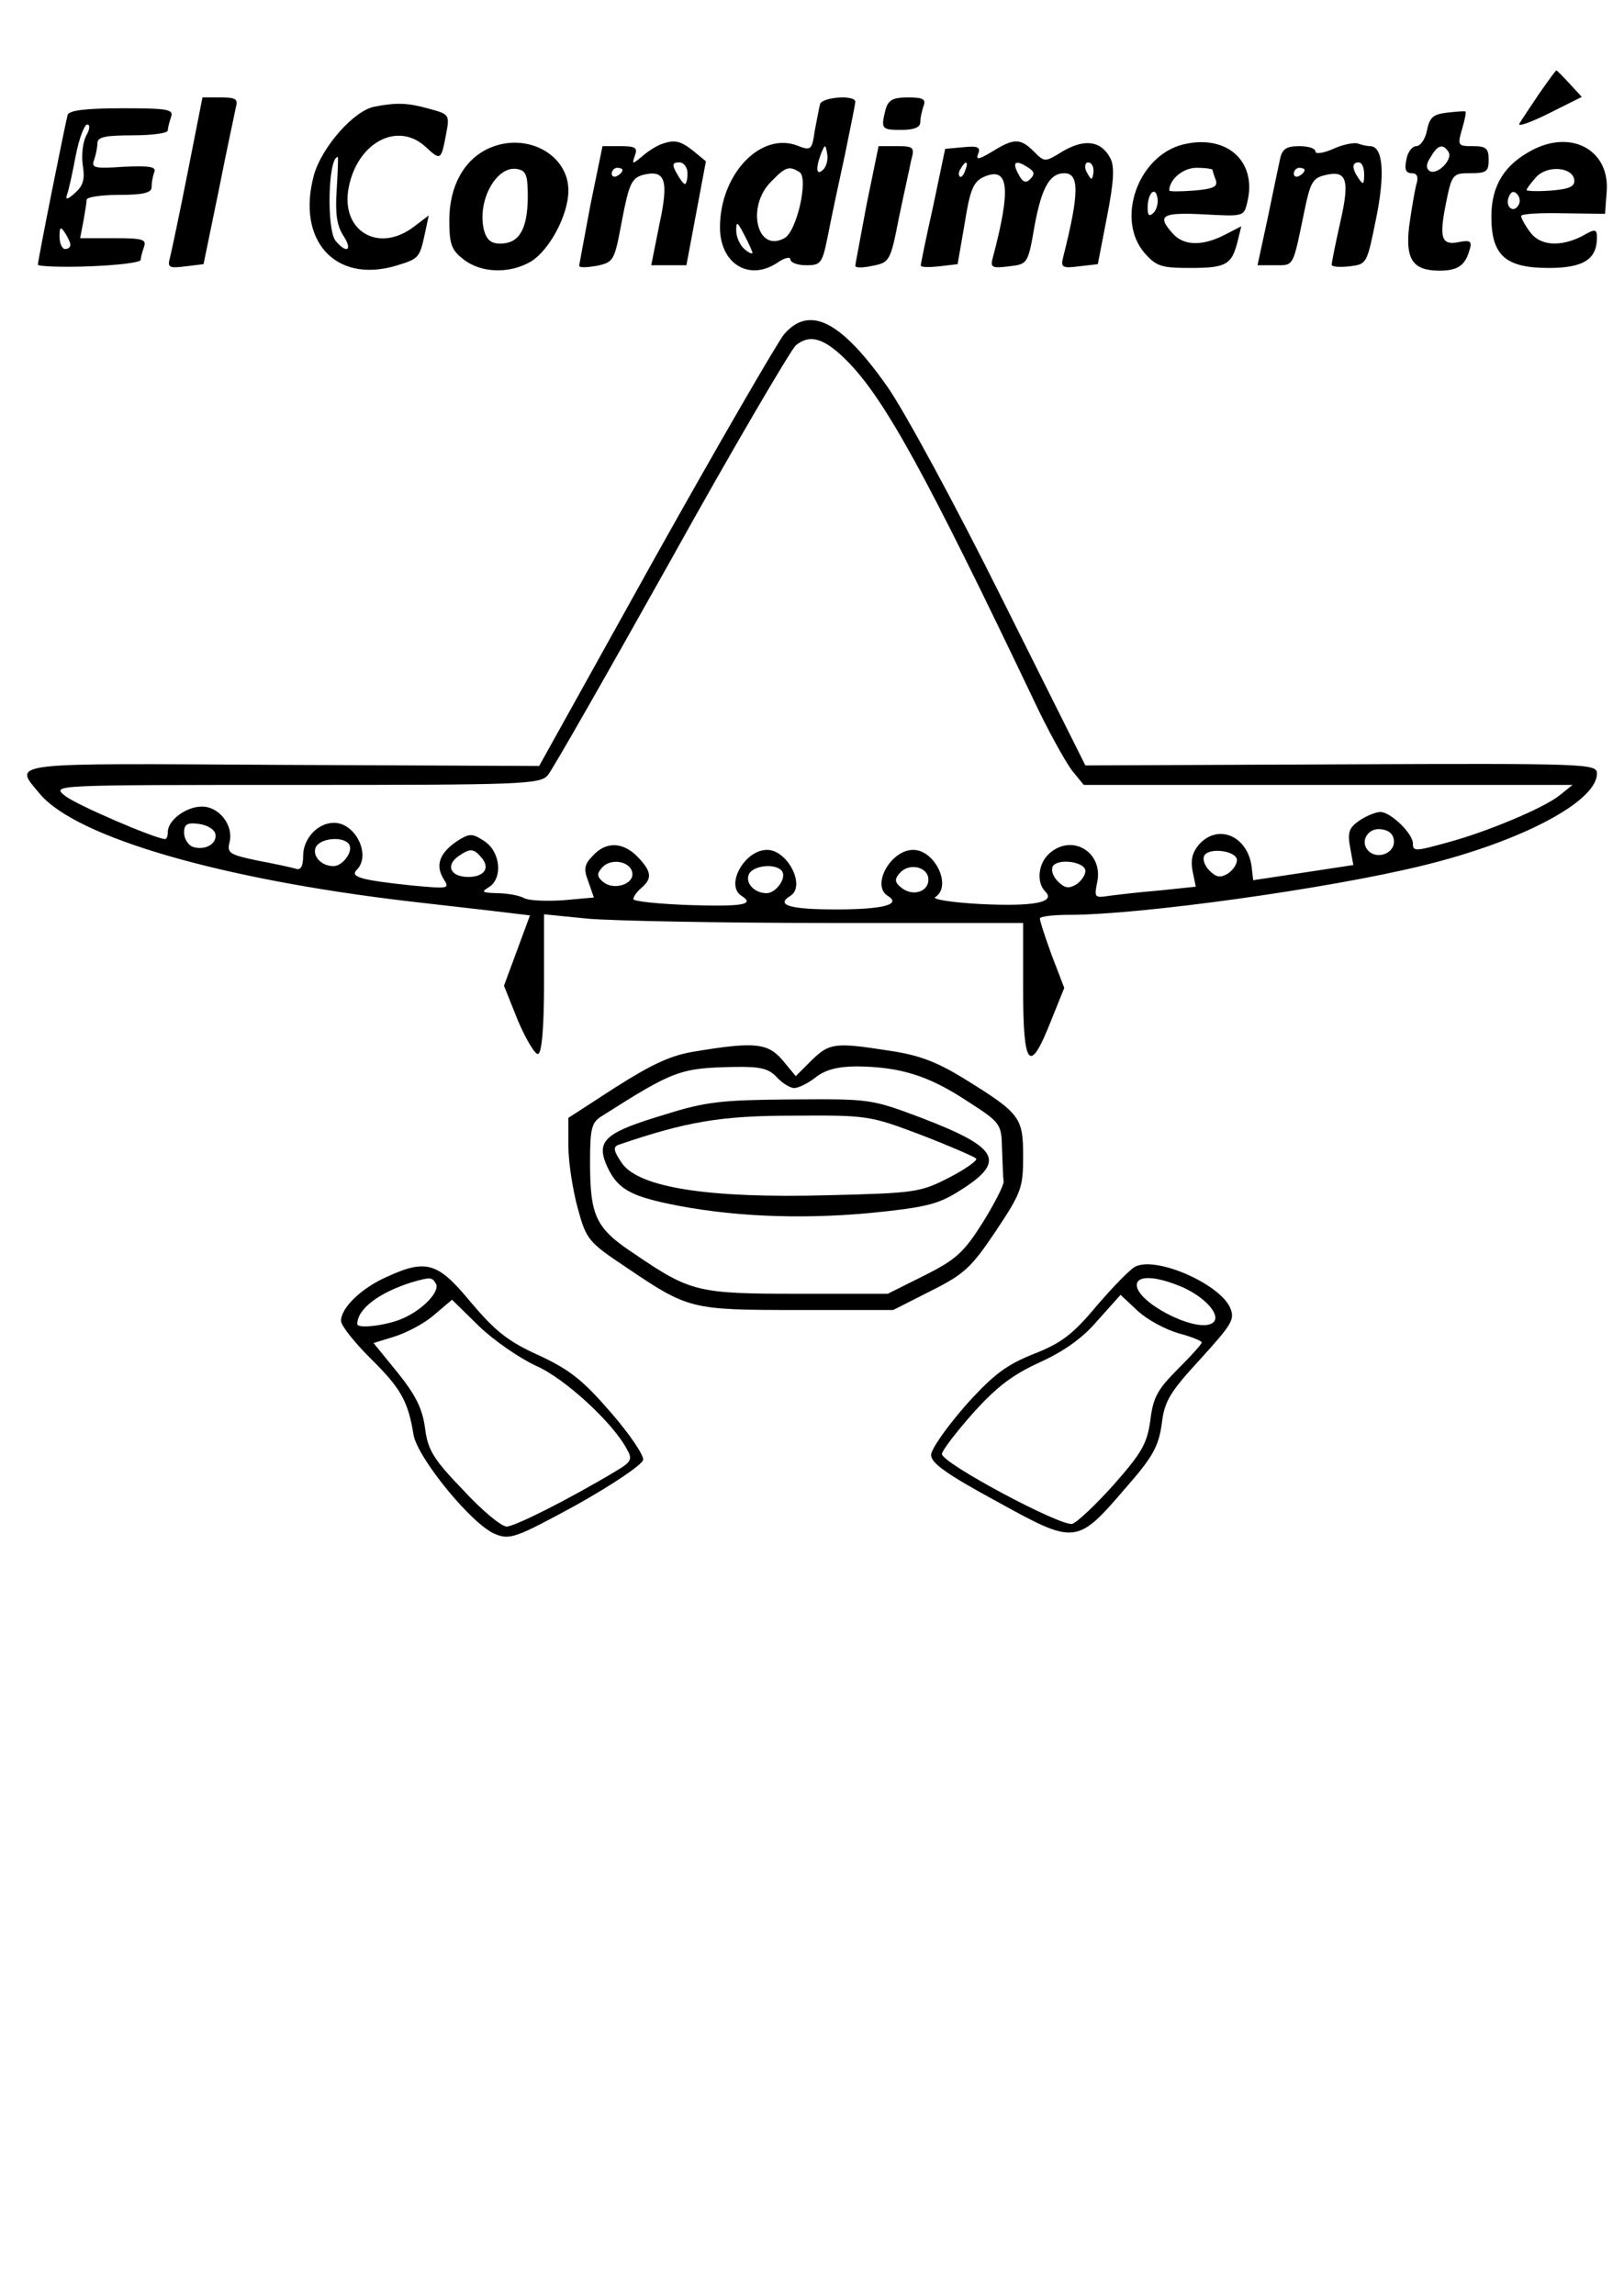 <?xml version="1.0" standalone="no"?>
<!DOCTYPE svg PUBLIC "-//W3C//DTD SVG 20010904//EN"
 "http://www.w3.org/TR/2001/REC-SVG-20010904/DTD/svg10.dtd">
<svg version="1.0" xmlns="http://www.w3.org/2000/svg"
 width="300pt" height="424pt" viewBox="0 0 300 424"
 preserveAspectRatio="xMidYMid meet">
<g transform="translate(0,424) scale(0.1,-0.1)"
fill="#000000" stroke="none">
<path d="M2844 4068 c-16 -24 -33 -49 -37 -56 -5 -7 19 1 53 18 l62 31 -23 25
c-12 13 -23 24 -24 24 -1 0 -15 -19 -31 -42z"/>
<path d="M347 3923 c-15 -76 -30 -147 -33 -159 -5 -18 -2 -20 29 -16 l33 4 28
136 c15 76 30 145 32 155 4 14 -1 17 -28 17 l-34 0 -27 -137z"/>
<path d="M1515 4048 c-2 -7 -6 -30 -10 -50 -5 -35 -7 -37 -32 -27 -68 26 -143
-53 -143 -151 0 -68 55 -101 108 -64 12 8 22 10 22 5 0 -6 13 -11 29 -11 28 0
30 3 41 58 6 31 20 97 31 147 10 49 19 93 19 97 0 13 -60 9 -65 -4z m6 -121
c-13 -13 -15 1 -4 30 7 17 8 17 11 -1 2 -10 -1 -23 -7 -29z m-44 -5 c17 -11
-5 -110 -28 -122 -51 -28 -71 59 -24 105 26 27 33 29 52 17z m-87 -149 c0 -3
-7 0 -15 7 -8 7 -15 22 -15 34 0 18 2 17 15 -8 8 -15 15 -31 15 -33z"/>
<path d="M1636 4038 c-9 -36 -8 -38 29 -38 24 0 35 5 35 14 0 8 3 21 6 30 5
13 -1 16 -29 16 -28 0 -36 -5 -41 -22z"/>
<path d="M692 4043 c-38 -7 -97 -74 -112 -126 -33 -121 39 -201 151 -168 43
13 44 14 54 60 l7 33 -29 -22 c-65 -48 -134 -6 -119 73 16 84 91 124 143 75
27 -25 28 -24 37 24 7 36 6 37 -31 47 -39 11 -60 12 -101 4z m-70 -153 c-3
-44 0 -66 12 -85 18 -27 7 -35 -14 -10 -17 21 -14 155 4 155 1 0 0 -27 -2 -60z"/>
<path d="M125 4028 c-4 -14 -55 -268 -55 -277 0 -3 43 -5 95 -3 52 2 95 7 95
12 0 5 3 15 6 24 5 14 -3 16 -56 16 l-62 0 6 31 c3 17 6 35 6 40 0 5 27 9 60
9 45 0 60 4 60 14 0 8 2 20 5 28 4 10 -8 12 -56 10 -55 -4 -61 -2 -55 13 3 9
6 23 6 31 0 11 16 14 65 14 36 0 65 4 65 9 0 5 3 16 6 25 5 14 -6 16 -90 16
-68 0 -98 -4 -101 -12z m34 -39 c-6 -12 -9 -36 -6 -55 4 -24 1 -37 -14 -50
-14 -13 -19 -14 -15 -3 3 8 10 40 16 72 6 31 16 57 21 57 6 0 5 -9 -2 -21z
m-29 -201 c0 -5 -4 -8 -10 -8 -5 0 -10 10 -10 23 0 18 2 19 10 7 5 -8 10 -18
10 -22z"/>
<path d="M2674 4032 c-26 -3 -33 -8 -38 -33 -3 -16 -12 -29 -20 -29 -7 0 -16
-11 -18 -25 -4 -18 -1 -25 10 -25 10 0 13 -7 8 -22 -3 -13 -9 -47 -13 -77 -7
-60 7 -81 56 -81 33 0 47 9 55 36 6 18 3 21 -18 17 -33 -7 -38 6 -25 71 11 55
13 56 45 56 30 0 34 3 34 25 0 21 -5 25 -29 25 -28 0 -29 1 -20 32 5 17 8 32
6 32 -1 1 -16 0 -33 -2z m2 -73 c8 -14 -21 -43 -35 -35 -7 5 -7 13 2 26 13 23
23 25 33 9z"/>
<path d="M903 3966 c-46 -21 -73 -70 -73 -133 0 -44 4 -55 26 -72 33 -26 86
-27 125 -4 34 21 69 86 69 131 0 67 -78 109 -147 78z m72 -92 c-1 -58 -16 -84
-51 -84 -17 0 -25 7 -30 25 -13 53 22 118 60 113 18 -3 21 -10 21 -54z"/>
<path d="M1220 3973 c-8 -3 -24 -13 -34 -22 -18 -15 -19 -15 -13 2 5 14 1 17
-27 17 l-33 0 -22 -107 c-11 -60 -21 -111 -21 -114 0 -4 15 -3 33 0 31 7 32 9
46 84 13 68 18 78 39 84 41 10 48 -9 30 -92 l-15 -75 32 0 33 0 18 96 18 96
-23 19 c-24 19 -35 22 -61 12z m50 -53 c0 -11 -2 -20 -5 -20 -2 0 -9 9 -15 20
-9 16 -8 20 5 20 8 0 15 -9 15 -20z m-120 6 c0 -3 -4 -8 -10 -11 -5 -3 -10 -1
-10 4 0 6 5 11 10 11 6 0 10 -2 10 -4z"/>
<path d="M1833 3960 c-25 -15 -31 -16 -26 -4 5 12 -1 15 -28 12 l-33 -3 -22
-105 c-13 -58 -23 -107 -23 -110 -1 -4 15 -4 34 -2 l34 4 13 75 c10 63 16 77
35 86 47 21 51 -21 17 -149 -5 -18 -2 -20 30 -16 34 4 35 4 47 74 13 71 28 98
55 98 28 0 28 -36 -2 -155 -5 -19 -1 -21 29 -17 l35 4 17 88 c13 66 14 93 6
108 -17 32 -47 36 -87 13 -34 -21 -34 -21 -54 -1 -25 25 -37 25 -77 0z m-50
-35 c-3 -9 -8 -14 -10 -11 -3 3 -2 9 2 15 9 16 15 13 8 -4z m117 5 c11 -7 12
-12 3 -21 -8 -8 -14 -6 -22 10 -12 22 -5 27 19 11z m120 -5 c0 -8 -2 -15 -4
-15 -2 0 -6 7 -10 15 -3 8 -1 15 4 15 6 0 10 -7 10 -15z"/>
<path d="M2185 3973 c-83 -21 -124 -138 -71 -200 22 -25 31 -28 85 -28 66 0
76 6 87 48 l7 29 -31 -16 c-41 -21 -75 -20 -95 2 -31 34 -21 40 57 36 73 -4
74 -4 80 22 19 76 -38 127 -119 107z m55 -47 c0 -2 3 -11 6 -19 4 -12 -5 -16
-40 -19 -25 -2 -46 -2 -46 0 0 21 26 42 50 42 17 0 30 -2 30 -4z m-109 -79
c-8 -8 -11 -5 -11 9 0 27 14 41 18 19 2 -9 -1 -22 -7 -28z"/>
<path d="M2463 3965 c-18 -8 -33 -10 -33 -5 0 6 -13 10 -30 10 -23 0 -31 -5
-35 -22 -3 -13 -13 -62 -23 -110 l-19 -88 33 0 c35 0 32 -4 54 102 10 49 15
59 36 64 42 11 48 -7 30 -86 -9 -40 -16 -75 -16 -79 0 -4 15 -5 33 -3 32 4 32
4 49 88 17 83 13 134 -11 134 -5 0 -15 2 -23 5 -7 2 -28 -2 -45 -10z m57 -47
c0 -19 -2 -20 -10 -8 -13 19 -13 30 0 30 6 0 10 -10 10 -22z m-110 8 c0 -3 -4
-8 -10 -11 -5 -3 -10 -1 -10 4 0 6 5 11 10 11 6 0 10 -2 10 -4z"/>
<path d="M2831 3963 c-52 -27 -76 -66 -76 -123 0 -72 26 -95 106 -95 64 0 89
16 89 56 0 16 -3 17 -27 3 -41 -21 -79 -18 -97 8 -9 12 -16 25 -16 29 0 4 35
6 78 5 l77 -1 3 41 c6 76 -64 115 -137 77z m77 -54 c2 -13 -7 -18 -42 -21 -26
-2 -46 -1 -46 1 0 2 8 13 17 23 20 23 66 20 71 -3z m-103 -48 c-9 -16 -25 -3
-18 15 4 10 9 12 15 6 6 -6 7 -15 3 -21z"/>
<path d="M1601 3863 c-11 -60 -21 -111 -21 -114 0 -4 14 -4 32 0 31 6 33 9 48
86 9 44 20 92 23 108 7 25 5 27 -26 27 l-34 0 -22 -107z"/>
<path d="M1448 3622 c-12 -15 -120 -201 -238 -412 l-214 -385 -473 2 c-518 3
-499 6 -449 -54 68 -80 333 -157 681 -198 77 -9 159 -18 182 -21 l42 -5 -24
-65 -24 -65 26 -65 c15 -35 32 -63 37 -61 7 2 11 50 11 131 l0 127 80 -8 c44
-4 243 -8 443 -8 l362 0 0 -122 c0 -145 12 -159 51 -60 l25 62 -23 60 c-12 33
-22 63 -22 68 -1 4 24 7 54 7 131 0 478 48 653 91 181 44 322 118 322 170 0
18 -14 19 -472 17 l-473 -2 -155 310 c-85 171 -180 346 -211 390 -86 122 -144
151 -191 96z m119 -51 c68 -70 144 -208 341 -621 27 -58 60 -117 72 -133 l22
-27 406 0 c224 0 427 0 452 0 l45 0 -25 -20 c-29 -23 -134 -67 -205 -86 -61
-17 -65 -17 -65 -2 0 18 -41 58 -60 58 -8 0 -26 -7 -39 -16 -19 -13 -22 -22
-17 -49 l6 -33 -92 -14 -93 -14 -3 26 c-8 56 -62 79 -97 40 -12 -14 -16 -28
-12 -49 l6 -29 -67 -7 c-37 -3 -79 -8 -94 -10 -26 -4 -27 -3 -21 26 11 55 -47
90 -89 52 -20 -18 -24 -53 -7 -70 20 -20 -22 -28 -121 -23 -54 3 -90 9 -82 13
31 20 -1 87 -41 87 -42 0 -78 -66 -47 -85 26 -16 -9 -25 -96 -25 -85 0 -112 8
-84 25 29 18 -5 85 -43 85 -42 0 -78 -66 -47 -85 25 -16 2 -20 -95 -17 -58 2
-105 7 -105 11 0 5 7 14 15 21 20 17 19 30 -7 57 -27 28 -59 29 -83 2 -16 -16
-17 -25 -8 -48 l10 -29 -56 -5 c-31 -2 -64 -1 -73 4 -9 5 -32 9 -50 9 -27 1
-30 2 -15 11 26 16 22 65 -8 85 -23 15 -27 15 -51 0 -32 -22 -40 -44 -25 -69
12 -19 11 -19 -56 -13 -96 10 -117 16 -104 29 27 27 -2 87 -42 87 -30 0 -57
-29 -57 -61 0 -18 -4 -27 -13 -24 -6 2 -38 9 -70 15 -53 11 -58 14 -53 34 8
31 -19 66 -51 66 -29 0 -63 -25 -63 -47 0 -7 -2 -13 -5 -13 -17 0 -164 63
-185 80 -25 20 -24 20 426 20 417 0 452 1 466 18 8 9 110 188 227 397 116 209
221 387 231 397 27 22 54 13 97 -31z m-1169 -872 c3 -19 -21 -31 -43 -23 -8 4
-15 15 -15 26 0 15 6 19 27 16 16 -2 29 -10 31 -19z m2177 -14 c0 -22 -31 -33
-47 -17 -17 17 -1 44 24 40 15 -2 23 -10 23 -23z m-1930 -5 c8 -13 -12 -40
-29 -40 -22 0 -39 18 -33 34 7 18 52 22 62 6z m245 -25 c16 -19 4 -35 -25 -35
-32 0 -42 20 -20 37 24 17 30 16 45 -2z m1395 -4 c0 -8 -8 -19 -17 -25 -14 -8
-21 -7 -34 6 -9 9 -13 21 -9 28 10 15 60 8 60 -9z m-1117 -23 c4 -21 -34 -34
-54 -17 -11 9 -12 15 -2 26 15 18 52 13 56 -9z m837 3 c0 -8 -8 -19 -17 -25
-14 -8 -21 -7 -34 6 -9 9 -13 21 -9 28 10 15 60 8 60 -9z m-560 -1 c8 -13 -12
-40 -29 -40 -22 0 -39 18 -33 34 7 18 52 22 62 6z m270 -15 c0 -23 -30 -32
-51 -14 -11 9 -12 15 -2 26 17 20 53 12 53 -12z"/>
<path d="M1286 2298 c-46 -7 -80 -23 -148 -66 l-88 -57 0 -53 c0 -29 8 -80 17
-113 16 -59 19 -63 91 -111 114 -77 118 -78 317 -78 l175 0 69 35 c62 31 75
43 120 110 48 72 51 81 51 139 0 72 -5 79 -110 144 -49 30 -82 43 -137 51
-102 16 -111 14 -144 -18 l-29 -29 -24 29 c-27 32 -51 35 -160 17z m149 -48
c10 -11 25 -20 32 -20 8 0 26 9 40 20 18 14 41 20 77 20 79 -1 131 -17 201
-63 64 -41 65 -43 66 -89 1 -27 2 -54 3 -61 0 -7 -17 -41 -39 -76 -34 -54 -49
-68 -107 -97 l-68 -34 -165 0 c-186 0 -199 3 -302 73 -73 48 -83 70 -83 171 0
63 3 73 23 85 132 84 144 88 243 90 49 1 64 -3 79 -19z"/>
<path d="M1228 2181 c-107 -32 -126 -47 -109 -90 19 -45 41 -59 117 -75 110
-23 238 -29 369 -17 102 10 127 16 164 39 91 56 79 81 -67 137 -93 35 -95 35
-240 34 -129 -1 -158 -4 -234 -28z m472 -37 c52 -20 98 -40 103 -44 4 -3 -18
-19 -49 -35 -54 -28 -64 -29 -225 -33 -220 -6 -348 14 -380 59 -15 22 -17 30
-7 34 126 43 189 54 323 54 138 1 142 0 235 -35z"/>
<path d="M2099 1901 c-9 -3 -41 -36 -72 -72 -45 -54 -66 -70 -117 -90 -50 -20
-74 -37 -126 -95 -35 -40 -64 -81 -64 -92 0 -15 30 -36 122 -86 145 -80 147
-80 238 26 50 57 60 76 66 117 5 43 15 59 72 121 58 64 64 73 54 95 -20 43
-132 93 -173 76z m88 -40 c47 -22 73 -58 49 -67 -34 -13 -136 41 -136 72 0 19
37 17 87 -5z m-10 -84 c23 -6 43 -14 43 -17 0 -3 -20 -25 -44 -49 -37 -37 -46
-52 -51 -95 -6 -43 -16 -60 -67 -118 -33 -37 -68 -70 -77 -73 -20 -6 -241 112
-241 129 0 6 26 40 57 75 44 49 73 71 123 94 44 20 79 44 107 77 l43 48 31
-29 c18 -17 52 -35 76 -42z"/>
<path d="M714 1881 c-47 -21 -84 -57 -84 -81 0 -9 25 -40 54 -69 57 -56 70
-80 80 -142 8 -43 108 -166 151 -183 27 -11 38 -7 150 54 66 37 121 74 123 83
2 8 -25 48 -59 87 -51 59 -75 79 -133 106 -58 26 -81 45 -126 98 -61 74 -82
81 -156 47z m91 -12 c9 -14 -24 -49 -62 -65 -30 -13 -83 -19 -83 -10 0 28 40
58 100 77 35 10 38 10 45 -2z m185 -152 c53 -23 142 -105 168 -154 11 -19 8
-24 -21 -41 -85 -51 -186 -102 -201 -102 -10 0 -46 30 -81 68 -55 57 -65 74
-70 115 -5 36 -18 61 -51 102 l-44 54 39 12 c22 7 55 24 73 40 l33 28 50 -49
c28 -27 75 -59 105 -73z"/>
</g>
</svg>
